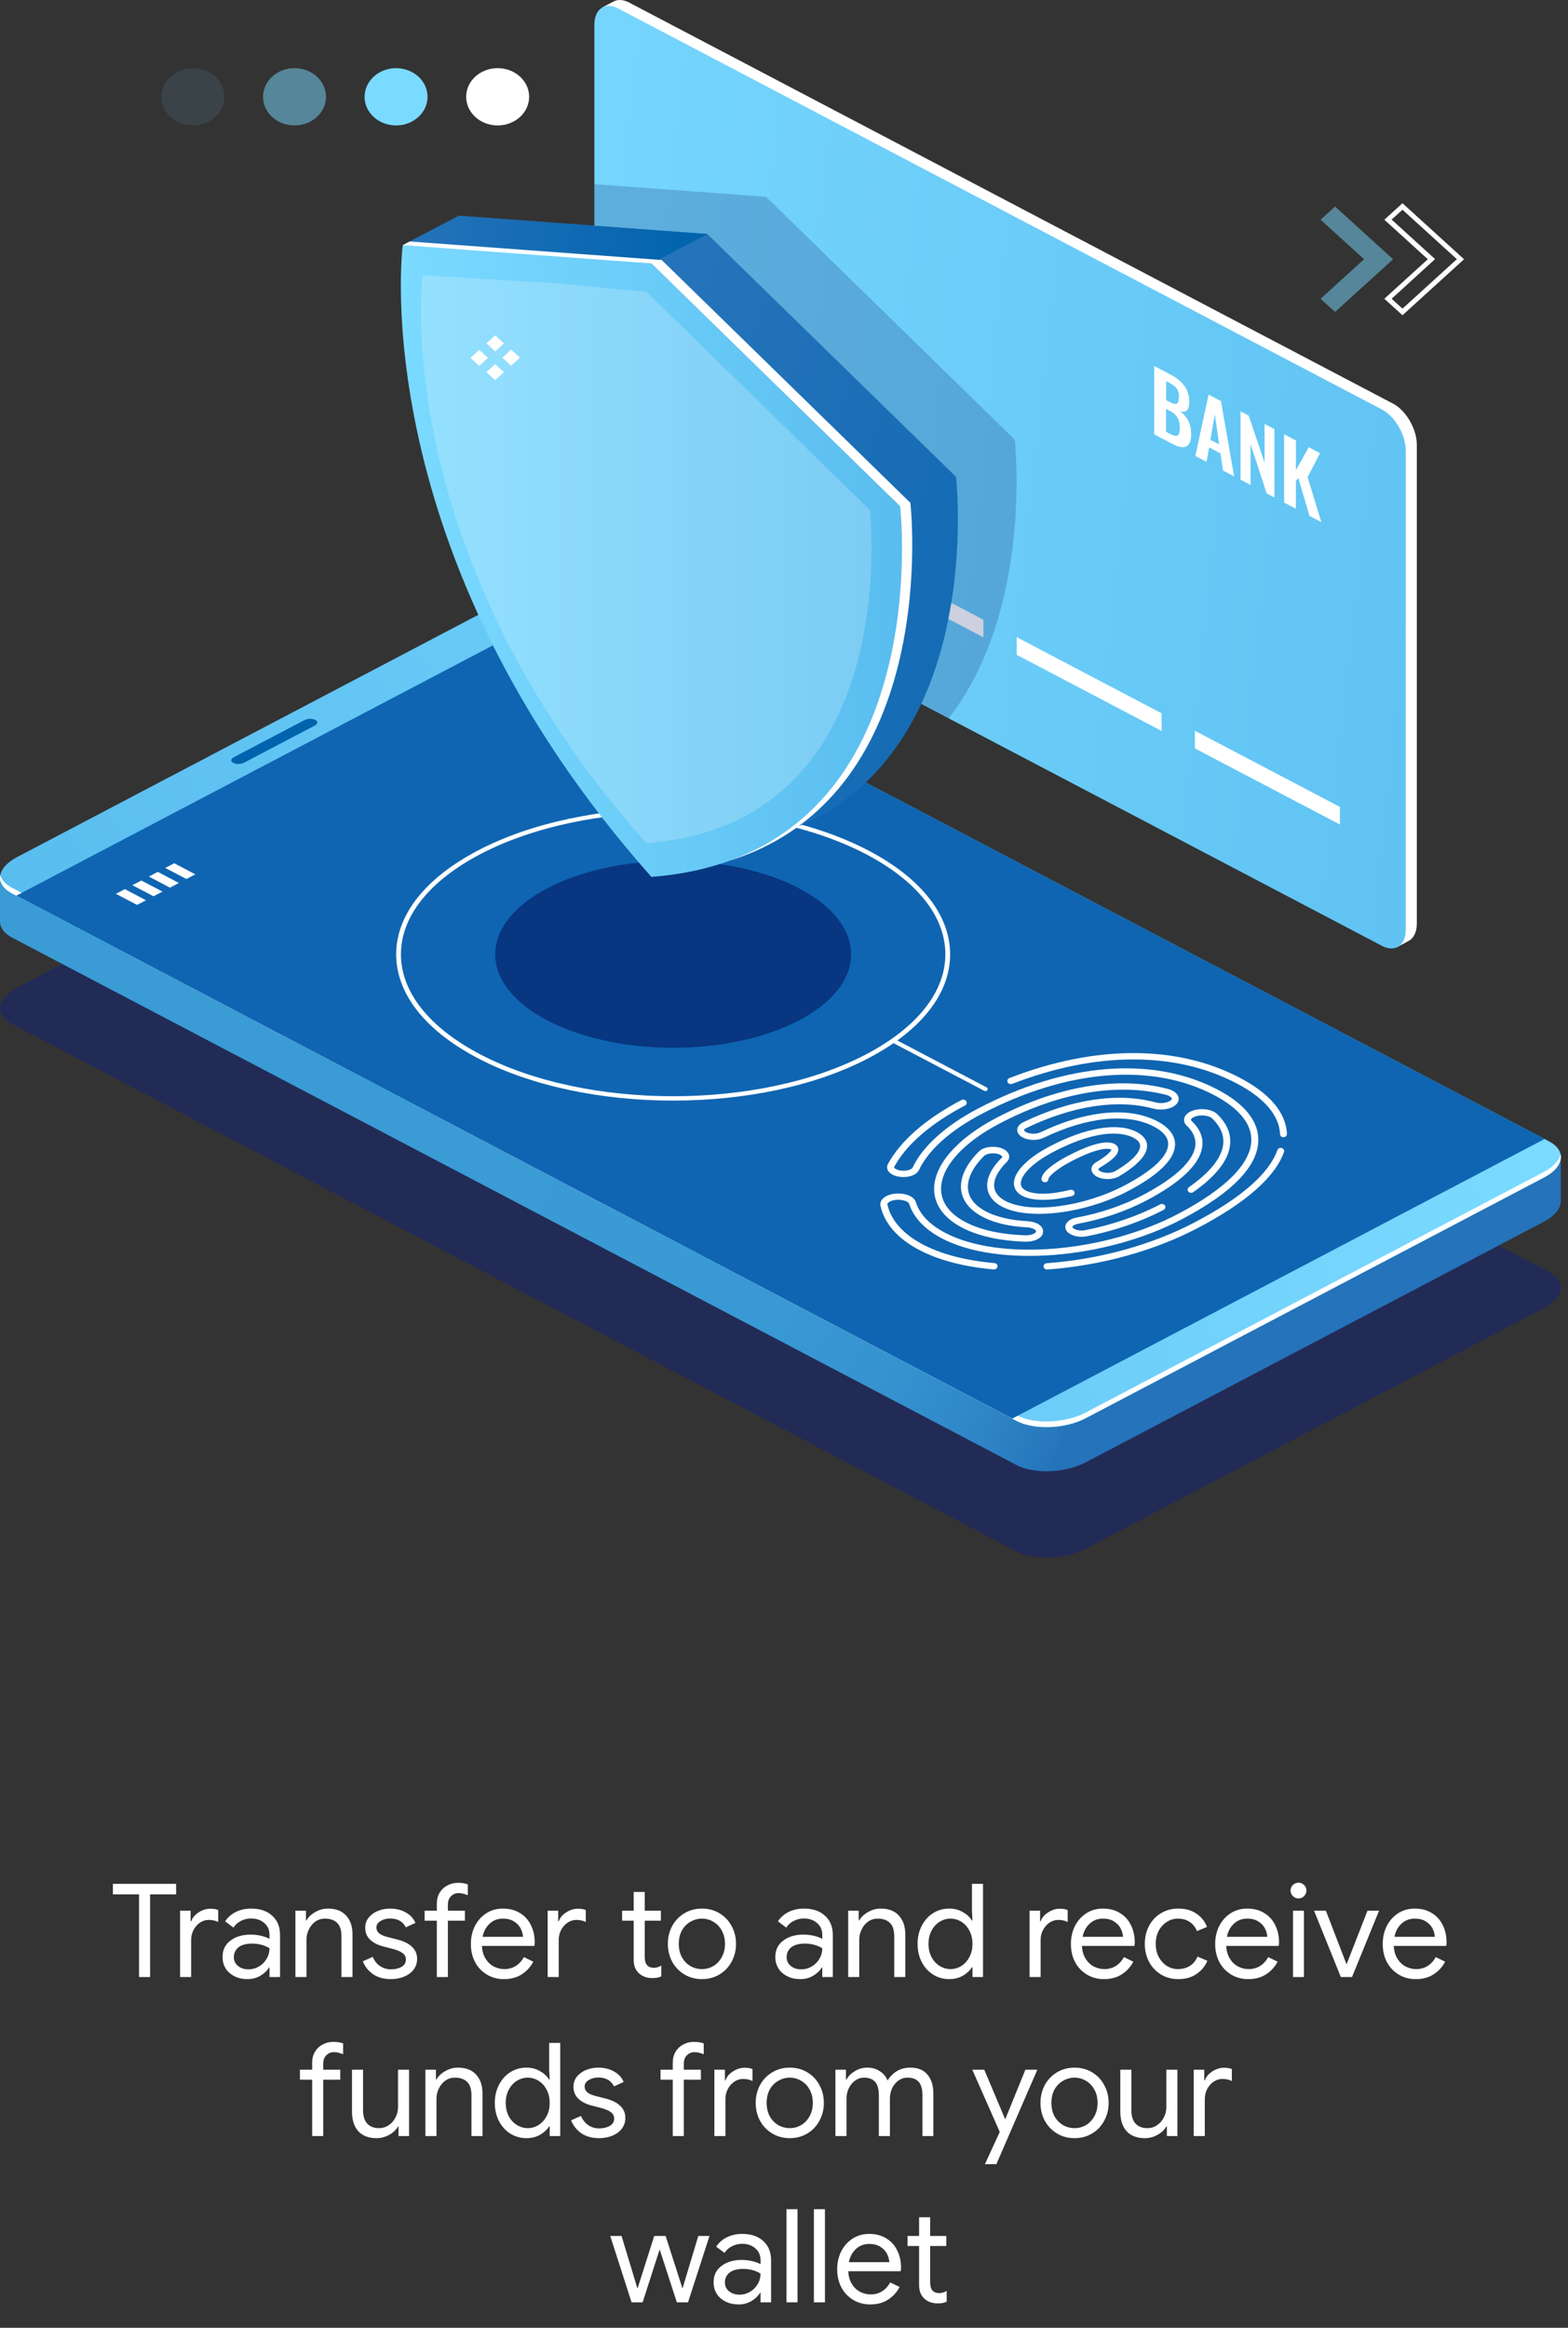 <svg width="217" height="322" viewBox="0 0 217 322" fill="none" xmlns="http://www.w3.org/2000/svg">
<rect x="0" y="0" width="217" height="322" fill="#333333" stroke="none"/>
<path opacity="0.5" d="M213.664 180.953L150.239 214.25C147.411 215.739 143.117 215.898 140.664 214.608L1.657 141.649C-0.796 140.359 -0.485 138.112 2.344 136.622L65.768 103.326C68.597 101.836 72.891 101.678 75.344 102.968L214.35 175.927C216.804 177.217 216.502 179.464 213.664 180.953Z" fill="#13247A"/>
<path d="M216.007 160.049L202.944 157.985L75.344 91.018C72.891 89.728 68.606 89.894 65.768 91.376L6.656 122.408L0 121.351V127.493H0.009C8.94044e-06 128.317 0.54 129.099 1.657 129.69L140.663 202.649C143.117 203.939 147.401 203.772 150.239 202.291L213.664 168.995C215.238 168.171 216.026 167.106 216.007 166.107V160.049Z" fill="url(#paint0_linear)"/>
<path d="M213.664 162.886L150.239 196.183C147.41 197.672 143.117 197.83 140.663 196.541L1.666 123.59C-0.788 122.3 -0.476 120.053 2.353 118.564L65.777 85.267C68.606 83.778 72.899 83.62 75.353 84.909L214.359 157.868C216.804 159.15 216.502 161.397 213.664 162.886Z" fill="url(#paint1_linear)"/>
<path d="M213.665 162.104L150.24 195.4C147.411 196.89 143.118 197.048 140.664 195.758L1.658 122.799C0.733 122.317 0.202 121.693 0.047 121.018C-0.146 121.975 0.376 122.908 1.658 123.582L140.664 196.541C143.118 197.83 147.402 197.664 150.24 196.183L213.665 162.886C215.431 161.963 216.21 160.739 215.962 159.641C215.788 160.515 215.019 161.388 213.665 162.104Z" fill="white"/>
<path d="M213.765 157.552L140.087 196.233L2.262 123.898L75.939 85.217L213.765 157.552Z" fill="#0F65B2"/>
<path d="M43.568 100.363L33.782 105.498C33.36 105.723 32.71 105.748 32.344 105.556L32.243 105.506C31.877 105.315 31.923 104.974 32.344 104.749L42.131 99.614C42.552 99.39 43.202 99.365 43.568 99.564L43.669 99.614C44.044 99.797 43.989 100.139 43.568 100.363Z" fill="#0063AD"/>
<path d="M20.204 124.53L18.969 125.179L16.039 123.64L17.275 122.991L20.204 124.53Z" fill="white"/>
<path d="M22.486 123.332L21.25 123.981L18.32 122.45L19.556 121.801L22.486 123.332Z" fill="white"/>
<path d="M24.756 122.142L23.52 122.791L20.6 121.251L21.835 120.602L24.756 122.142Z" fill="white"/>
<path d="M27.035 120.944L25.8 121.593L22.87 120.061L24.106 119.412L27.035 120.944Z" fill="white"/>
<path d="M68.872 9.429C71.28 9.429 73.23 11.201 73.23 13.39C73.23 15.579 71.28 17.352 68.872 17.352C66.465 17.352 64.515 15.579 64.515 13.39C64.515 11.201 66.465 9.429 68.872 9.429Z" fill="white"/>
<path d="M54.812 9.429C57.219 9.429 59.169 11.201 59.169 13.39C59.169 15.579 57.219 17.352 54.812 17.352C52.404 17.352 50.454 15.579 50.454 13.39C50.463 11.201 52.413 9.429 54.812 9.429Z" fill="#7BDAFF"/>
<path opacity="0.5" d="M40.759 9.429C43.167 9.429 45.117 11.201 45.117 13.39C45.117 15.579 43.167 17.352 40.759 17.352C38.351 17.352 36.401 15.579 36.401 13.39C36.401 11.201 38.351 9.429 40.759 9.429Z" fill="#7BDAFF"/>
<path opacity="0.1" d="M26.695 9.429C29.103 9.429 31.053 11.201 31.053 13.39C31.053 15.579 29.103 17.352 26.695 17.352C24.288 17.352 22.338 15.579 22.338 13.39C22.338 11.201 24.288 9.429 26.695 9.429Z" fill="#7BDAFF"/>
<path opacity="0.6" d="M93.16 144.936C106.76 144.936 117.786 139.15 117.786 132.012C117.786 124.874 106.76 119.088 93.16 119.088C79.559 119.088 68.533 124.874 68.533 132.012C68.533 139.15 79.559 144.936 93.16 144.936Z" fill="#041860"/>
<path d="M93.159 152.243C83.373 152.243 73.577 150.287 66.125 146.376C58.838 142.556 54.828 137.455 54.828 132.012C54.828 126.569 58.838 121.476 66.125 117.656C81.029 109.834 105.28 109.834 120.193 117.656C127.481 121.476 131.49 126.578 131.49 132.02C131.49 137.455 127.481 142.556 120.193 146.376C112.732 150.287 102.946 152.243 93.159 152.243ZM93.159 112.372C83.492 112.372 73.815 114.303 66.455 118.164C59.387 121.876 55.487 126.794 55.487 132.004C55.487 137.221 59.378 142.131 66.455 145.843C81.176 153.574 105.143 153.574 119.864 145.843C126.931 142.131 130.831 137.213 130.831 132.004C130.831 126.786 126.94 121.876 119.864 118.164C112.494 114.311 102.827 112.372 93.159 112.372Z" fill="white"/>
<path d="M192.783 55.832L87.081 0.358C86.257 -0.075 85.507 -0.1 84.93 0.2V0.192L83.356 1.024C83.356 1.024 83.722 1.074 84.079 1.115C83.886 1.523 83.777 2.022 83.777 2.613V68.815C83.777 71.02 85.251 73.583 87.072 74.54L192.774 130.015C192.975 130.123 193.167 130.198 193.36 130.256V131.005L194.943 130.164H194.934C195.63 129.798 196.079 128.949 196.079 127.743V61.541C196.079 59.353 194.605 56.789 192.783 55.832Z" fill="white"/>
<path d="M191.254 130.838L85.552 75.364C83.731 74.407 82.257 71.844 82.257 69.638V3.437C82.257 1.232 83.731 0.216 85.552 1.174L191.254 56.648C193.076 57.605 194.549 60.168 194.549 62.373V128.575C194.549 130.78 193.076 131.795 191.254 130.838Z" fill="url(#paint2_linear)"/>
<path d="M159.734 60.085V50.631L161.941 51.788C162.362 52.004 162.719 52.237 163.03 52.479C163.341 52.72 163.616 52.995 163.854 53.303C164.092 53.61 164.275 53.952 164.403 54.343C164.522 54.726 164.586 55.142 164.586 55.591C164.586 56.756 164.138 57.172 163.259 56.848C163.79 57.23 164.193 57.688 164.449 58.204C164.714 58.72 164.843 59.328 164.852 60.027C164.852 60.925 164.641 61.491 164.211 61.733C163.781 61.974 163.149 61.874 162.325 61.441L159.734 60.085ZM161.373 55.35L161.886 55.616C162.371 55.866 162.7 55.932 162.884 55.816C163.067 55.691 163.158 55.375 163.158 54.867C163.158 54.601 163.131 54.368 163.067 54.176C163.003 53.977 162.911 53.802 162.765 53.644C162.627 53.486 162.462 53.352 162.298 53.236C162.124 53.119 161.895 52.986 161.611 52.837L161.382 52.72V55.35H161.373ZM161.373 59.727L161.977 60.043C162.462 60.301 162.801 60.36 162.993 60.218C163.186 60.077 163.277 59.735 163.277 59.178C163.277 58.604 163.167 58.138 162.957 57.771C162.746 57.405 162.389 57.089 161.886 56.831L161.373 56.556V59.727Z" fill="white"/>
<path d="M165.428 63.072L167.259 54.584L168.971 55.483L170.792 65.894L169.264 65.095L168.897 62.706L167.341 61.891L166.975 63.888L165.428 63.072ZM167.515 60.85L168.723 61.483L168.119 57.289L167.515 60.85Z" fill="white"/>
<path d="M171.68 66.351V56.898L172.806 57.489L175.012 63.996V58.645L176.367 59.361V68.815L175.296 68.249L173.071 61.458V67.084L171.68 66.351Z" fill="white"/>
<path d="M177.713 69.522V60.068L179.352 60.934V65.037L181.118 61.858L182.684 62.681L180.963 66.01L182.867 72.227L181.228 71.37L179.672 66.11L179.342 66.551V70.379L177.713 69.522Z" fill="white"/>
<path d="M111.434 75.223L91.366 64.687V62.249L111.434 72.784V75.223Z" fill="white"/>
<path d="M136.097 88.163L116.039 77.636V75.198L136.097 85.725V88.163Z" fill="white"/>
<path d="M160.761 101.112L140.703 90.577V88.138L160.761 98.674V101.112Z" fill="white"/>
<path d="M185.431 114.053L165.363 103.526V101.087L185.431 111.615V114.053Z" fill="white"/>
<path opacity="0.2" d="M106.023 27.221L82.248 25.474V69.647C82.248 71.852 83.722 74.415 85.544 75.372L131.281 99.381C143.1 84.152 140.427 60.817 140.427 60.817L106.023 27.221Z" fill="#041860"/>
<path d="M132.304 65.96L97.892 32.373L63.479 29.843C63.479 29.843 57.949 72.252 97.892 117.232C137.834 114.178 132.304 65.96 132.304 65.96Z" fill="url(#paint3_linear)"/>
<path d="M63.48 29.843L55.735 33.904L90.148 36.434L97.893 32.373L63.48 29.843Z" fill="url(#paint4_linear)"/>
<path d="M124.56 70.03L90.147 36.442L75.994 35.144L55.735 33.912C55.735 33.912 50.205 76.321 90.147 121.301C130.09 118.239 124.56 70.03 124.56 70.03Z" fill="url(#paint5_linear)"/>
<path d="M124.562 70.03L90.149 36.442L55.736 33.912C56.707 33.405 56.707 33.405 56.707 33.405L91.577 35.968L125.99 69.555C125.99 69.555 130.604 109.859 100.86 119.096C129.03 109.027 124.562 70.03 124.562 70.03Z" fill="white"/>
<path opacity="0.2" d="M120.384 70.546L89.441 40.345L76.715 39.18L58.497 38.073C58.497 38.073 53.526 76.205 89.441 116.641C125.355 113.895 120.384 70.546 120.384 70.546Z" fill="white"/>
<path d="M67.539 49.503L66.322 48.396L65.105 49.503L66.322 50.609L67.539 49.503Z" fill="white"/>
<path d="M71.953 49.476L70.736 48.37L69.519 49.476L70.736 50.582L71.953 49.476Z" fill="white"/>
<path d="M69.744 47.498L68.527 46.392L67.31 47.498L68.527 48.604L69.744 47.498Z" fill="white"/>
<path d="M69.744 51.481L68.527 50.374L67.31 51.481L68.527 52.587L69.744 51.481Z" fill="white"/>
<path d="M194.092 43.607L191.584 41.327L197.599 35.86L191.584 30.392L194.092 28.112L202.615 35.86L194.092 43.607ZM192.591 41.327L194.092 42.692L201.618 35.851L194.092 29.011L192.591 30.375L198.606 35.843L192.591 41.327Z" fill="white"/>
<path opacity="0.5" d="M184.763 28.57L182.758 30.392L188.782 35.86L182.758 41.327L184.763 43.15L190.787 37.682L192.792 35.86L184.763 28.57Z" fill="#7BDAFF"/>
<path d="M144.895 175.611C144.648 175.611 144.437 175.436 144.419 175.211C144.401 174.97 144.593 174.762 144.859 174.737C152.128 174.213 159.387 172.207 165.32 169.095C171.765 165.716 175.619 162.346 176.781 159.092C176.864 158.867 177.129 158.734 177.386 158.809C177.642 158.884 177.779 159.133 177.697 159.358C176.452 162.828 172.451 166.357 165.796 169.852C159.744 173.031 152.338 175.07 144.932 175.611C144.923 175.611 144.904 175.611 144.895 175.611Z" fill="white"/>
<path d="M177.625 157.319C177.369 157.319 177.158 157.136 177.149 156.895C177.048 154.298 174.97 151.868 171.143 149.863C162.684 145.427 151.653 145.444 140.081 149.929C139.834 150.021 139.55 149.921 139.449 149.696C139.349 149.471 139.458 149.213 139.706 149.122C151.561 144.528 162.895 144.52 171.619 149.105C175.748 151.269 177.991 153.957 178.101 156.861C178.11 157.103 177.9 157.302 177.634 157.311C177.634 157.319 177.634 157.319 177.625 157.319Z" fill="white"/>
<path d="M137.562 175.594C137.544 175.594 137.534 175.594 137.516 175.594C133.479 175.253 129.918 174.321 127.226 172.914C124.242 171.35 122.383 169.236 121.852 166.798C121.779 166.457 121.889 166.115 122.163 165.824C122.639 165.325 123.537 165.05 124.525 165.1C125.651 165.158 126.539 165.624 126.741 166.274C127.272 167.963 128.645 169.403 130.806 170.534C138.322 174.479 152.786 173.297 163.049 167.913C169.677 164.434 173.174 160.889 173.174 157.66C173.174 155.388 171.398 153.258 168.047 151.494C159.387 146.95 147.641 147.907 135.804 154.115C131.538 156.354 128.471 159.1 127.18 161.846C126.915 162.412 126.109 162.795 125.12 162.82C124.15 162.837 123.308 162.529 122.951 162.013C122.731 161.705 122.713 161.339 122.887 161.014C124.626 157.802 128.151 154.739 133.058 152.168C133.287 152.043 133.579 152.118 133.717 152.326C133.854 152.534 133.772 152.8 133.543 152.925C128.801 155.413 125.413 158.343 123.756 161.405C123.729 161.447 123.729 161.48 123.766 161.538C123.912 161.746 124.425 161.954 125.102 161.946C125.798 161.929 126.228 161.68 126.301 161.505C127.675 158.584 130.879 155.696 135.328 153.358C147.467 146.983 159.57 146.026 168.533 150.736C172.204 152.659 174.144 155.055 174.144 157.66C174.144 161.272 170.574 164.975 163.534 168.67C152.997 174.196 138.102 175.378 130.33 171.292C127.968 170.052 126.411 168.404 125.816 166.507C125.743 166.274 125.212 166.007 124.48 165.966C123.711 165.924 123.125 166.157 122.905 166.39C122.795 166.507 122.804 166.59 122.813 166.615C123.289 168.795 124.992 170.709 127.72 172.149C130.293 173.497 133.717 174.387 137.617 174.72C137.882 174.745 138.075 174.953 138.047 175.195C138.02 175.428 137.809 175.594 137.562 175.594Z" fill="white"/>
<path d="M149.682 171.084C148.913 171.084 148.162 170.842 147.759 170.443C147.457 170.143 147.366 169.76 147.494 169.411C147.668 168.936 148.217 168.57 148.977 168.429C152.245 167.83 155.404 166.756 158.122 165.333C162.572 163.003 165.089 160.664 165.41 158.592C165.565 157.56 165.172 156.595 164.238 155.713C163.917 155.413 163.789 155.047 163.89 154.673C164.009 154.207 164.467 153.824 165.144 153.607C166.316 153.233 167.772 153.458 168.458 154.123C169.767 155.388 170.372 156.778 170.243 158.268C170.06 160.431 168.339 162.662 165.135 164.909C164.924 165.058 164.622 165.017 164.458 164.825C164.293 164.634 164.339 164.359 164.549 164.21C167.534 162.121 169.127 160.09 169.291 158.193C169.401 156.961 168.879 155.796 167.762 154.714C167.387 154.348 166.325 154.148 165.465 154.423C165.044 154.556 164.86 154.747 164.833 154.864C164.824 154.889 164.805 154.972 164.934 155.089C166.087 156.171 166.572 157.386 166.371 158.7C166.005 161.089 163.396 163.569 158.617 166.082C155.815 167.555 152.547 168.662 149.178 169.286C148.721 169.369 148.464 169.552 148.418 169.685C148.409 169.71 148.391 169.76 148.492 169.86C148.748 170.118 149.471 170.31 150.185 170.168C153.911 169.436 157.5 168.204 160.558 166.598C160.787 166.473 161.079 166.548 161.217 166.756C161.345 166.964 161.272 167.23 161.043 167.355C157.903 169.003 154.213 170.276 150.387 171.017C150.14 171.059 149.911 171.084 149.682 171.084Z" fill="white"/>
<path d="M142.057 171.758C142.021 171.758 141.984 171.758 141.948 171.758C138.414 171.658 135.365 170.984 133.132 169.81C130.605 168.487 129.277 166.631 129.277 164.451C129.277 161.139 132.472 157.477 137.819 154.673C146.296 150.22 154.764 148.797 161.667 150.645C162.409 150.845 162.921 151.236 163.077 151.71C163.196 152.076 163.095 152.451 162.793 152.759C162.17 153.408 160.761 153.666 159.589 153.349C154.654 152.001 148.429 152.958 142.057 156.029C141.819 156.146 141.728 156.262 141.728 156.337C141.728 156.42 141.838 156.528 142.003 156.612C142.524 156.886 143.431 156.895 143.98 156.637C150.315 153.591 156.229 153.033 160.184 155.114C161.777 155.954 162.619 157.044 162.619 158.284C162.619 160.315 160.422 162.495 156.101 164.767C150.169 167.88 142.35 168.845 138.67 166.914C137.517 166.307 136.821 165.458 136.656 164.459C136.436 163.136 137.114 161.646 138.634 160.157C138.725 160.074 138.707 160.024 138.707 160.007C138.688 159.916 138.542 159.782 138.267 159.674C137.526 159.4 136.537 159.566 136.208 159.882C134.541 161.53 133.754 163.228 133.992 164.684C134.184 165.849 135.008 166.823 136.446 167.58C137.892 168.337 139.888 168.803 142.204 168.928C143.431 168.995 144.319 169.544 144.355 170.285C144.374 170.618 144.245 170.909 143.98 171.15C143.55 171.525 142.845 171.758 142.057 171.758ZM155.405 150.728C150.095 150.728 144.209 152.326 138.304 155.43C133.251 158.076 130.239 161.455 130.239 164.451C130.239 166.307 131.401 167.896 133.617 169.053C135.713 170.152 138.606 170.784 141.975 170.876C142.607 170.892 143.083 170.709 143.284 170.518C143.33 170.476 143.394 170.401 143.385 170.335C143.376 170.11 142.891 169.819 142.14 169.777C139.668 169.652 137.535 169.145 135.96 168.312C134.285 167.43 133.278 166.215 133.04 164.792C132.756 163.07 133.626 161.106 135.493 159.266C136.134 158.634 137.572 158.443 138.624 158.842C139.183 159.05 139.54 159.391 139.641 159.791C139.723 160.115 139.613 160.448 139.338 160.723C138.048 161.996 137.434 163.261 137.608 164.301C137.736 165.042 138.249 165.658 139.155 166.132C142.57 167.921 149.958 166.964 155.625 163.985C159.525 161.938 161.667 159.907 161.667 158.259C161.667 157.344 161.008 156.528 159.708 155.846C156.046 153.924 150.48 154.481 144.438 157.386C143.595 157.793 142.35 157.777 141.536 157.344C141.05 157.086 140.767 156.703 140.776 156.295C140.785 155.871 141.087 155.488 141.618 155.23C148.219 152.051 154.7 151.078 159.873 152.484C160.761 152.725 161.74 152.509 162.079 152.159C162.198 152.035 162.17 151.96 162.161 151.926C162.116 151.777 161.859 151.577 161.402 151.452C159.516 150.978 157.511 150.728 155.405 150.728Z" fill="white"/>
<path d="M144.345 165.974C143.173 165.974 142.202 165.791 141.497 165.425C140.728 165.017 140.316 164.418 140.316 163.685C140.316 162.121 142.166 160.215 145.269 158.584C150.304 155.938 154.708 155.222 157.344 156.603C158.479 157.194 158.736 157.943 158.745 158.459C158.782 159.732 157.472 161.172 154.863 162.72C154.049 163.203 152.675 163.228 151.806 162.77C151.339 162.52 151.064 162.154 151.046 161.763C151.037 161.372 151.266 161.022 151.705 160.764C153.801 159.524 153.801 159.017 153.801 159.017C153.215 158.709 151.449 158.975 148.235 160.656C146.011 161.821 145.095 162.82 145.095 163.103C145.095 163.344 144.885 163.544 144.619 163.544C144.354 163.544 144.143 163.352 144.134 163.111C144.125 161.904 146.908 160.348 147.759 159.907C149.956 158.75 152.868 157.527 154.241 158.243C154.57 158.418 154.753 158.684 154.763 159C154.772 159.433 154.525 160.157 152.227 161.513C152.089 161.597 152.007 161.688 152.007 161.755C152.007 161.813 152.08 161.921 152.282 162.029C152.84 162.321 153.82 162.312 154.332 162.004C157.372 160.207 157.802 159.033 157.784 158.501C157.775 158.068 157.463 157.694 156.859 157.377C155.761 156.803 152.465 155.838 145.745 159.358C143.026 160.781 141.268 162.487 141.268 163.702C141.268 164.118 141.497 164.443 141.964 164.684C143.136 165.3 145.434 165.267 148.107 164.592C148.363 164.526 148.629 164.667 148.702 164.9C148.775 165.133 148.62 165.375 148.363 165.441C146.89 165.791 145.516 165.974 144.345 165.974Z" fill="white"/>
<path d="M136.381 150.928C136.326 150.928 136.28 150.919 136.225 150.894L123.555 144.245C123.408 144.17 123.363 143.995 123.445 143.862C123.527 143.729 123.71 143.688 123.866 143.762L136.536 150.412C136.683 150.487 136.729 150.661 136.646 150.795C136.582 150.878 136.481 150.928 136.381 150.928Z" fill="white"/>
<path d="M19.243 262.05H15.625V260.592H24.373V262.05H20.773V273.48H19.243V262.05ZM24.922 264.3H26.38V265.776H26.452C26.632 265.272 26.98 264.858 27.496 264.534C28.012 264.198 28.552 264.03 29.116 264.03C29.536 264.03 29.896 264.09 30.196 264.21V265.866C29.812 265.674 29.38 265.578 28.9 265.578C28.456 265.578 28.048 265.704 27.676 265.956C27.304 266.208 27.004 266.55 26.776 266.982C26.56 267.402 26.452 267.858 26.452 268.35V273.48H24.922V264.3ZM34.255 273.768C33.583 273.768 32.983 273.636 32.455 273.372C31.927 273.108 31.518 272.748 31.23 272.292C30.942 271.824 30.799 271.296 30.799 270.708C30.799 269.736 31.165 268.98 31.896 268.44C32.629 267.888 33.553 267.612 34.669 267.612C35.221 267.612 35.73 267.672 36.199 267.792C36.678 267.912 37.044 268.05 37.297 268.206V267.648C37.297 266.964 37.056 266.418 36.577 266.01C36.096 265.59 35.49 265.38 34.758 265.38C34.242 265.38 33.769 265.494 33.337 265.722C32.904 265.938 32.562 266.244 32.31 266.64L31.159 265.776C31.518 265.224 32.011 264.792 32.635 264.48C33.27 264.168 33.972 264.012 34.74 264.012C35.989 264.012 36.967 264.342 37.675 265.002C38.395 265.65 38.755 266.538 38.755 267.666V273.48H37.297V272.166H37.224C36.961 272.61 36.565 272.988 36.036 273.3C35.508 273.612 34.914 273.768 34.255 273.768ZM34.398 272.418C34.914 272.418 35.395 272.286 35.839 272.022C36.282 271.758 36.636 271.404 36.901 270.96C37.164 270.516 37.297 270.03 37.297 269.502C37.008 269.31 36.654 269.154 36.234 269.034C35.815 268.914 35.37 268.854 34.903 268.854C34.062 268.854 33.426 269.028 32.995 269.376C32.575 269.724 32.364 270.174 32.364 270.726C32.364 271.23 32.556 271.638 32.941 271.95C33.325 272.262 33.81 272.418 34.398 272.418ZM40.883 264.3H42.341V265.65H42.413C42.665 265.194 43.067 264.81 43.619 264.498C44.171 264.174 44.759 264.012 45.383 264.012C46.487 264.012 47.327 264.336 47.903 264.984C48.491 265.62 48.785 266.49 48.785 267.594V273.48H47.255V267.828C47.255 266.976 47.051 266.358 46.643 265.974C46.235 265.59 45.677 265.398 44.969 265.398C44.477 265.398 44.033 265.536 43.637 265.812C43.253 266.088 42.953 266.454 42.737 266.91C42.521 267.354 42.413 267.822 42.413 268.314V273.48H40.883V264.3ZM54.089 273.768C53.105 273.768 52.283 273.54 51.623 273.084C50.963 272.616 50.495 272.022 50.219 271.302L51.587 270.69C51.815 271.242 52.151 271.668 52.595 271.968C53.051 272.268 53.549 272.418 54.089 272.418C54.665 272.418 55.157 272.304 55.565 272.076C55.973 271.836 56.177 271.5 56.177 271.068C56.177 270.684 56.015 270.378 55.691 270.15C55.367 269.91 54.857 269.706 54.161 269.538L53.045 269.25C52.313 269.07 51.713 268.764 51.245 268.332C50.777 267.9 50.543 267.342 50.543 266.658C50.543 266.13 50.699 265.668 51.011 265.272C51.335 264.864 51.761 264.552 52.289 264.336C52.817 264.12 53.387 264.012 53.999 264.012C54.803 264.012 55.517 264.186 56.141 264.534C56.777 264.882 57.227 265.368 57.491 265.992L56.159 266.604C55.751 265.788 55.025 265.38 53.981 265.38C53.477 265.38 53.033 265.5 52.649 265.74C52.277 265.968 52.091 266.262 52.091 266.622C52.091 266.958 52.223 267.234 52.487 267.45C52.751 267.654 53.147 267.822 53.675 267.954L55.007 268.296C55.907 268.524 56.585 268.866 57.041 269.322C57.497 269.766 57.725 270.312 57.725 270.96C57.725 271.524 57.563 272.022 57.239 272.454C56.915 272.874 56.477 273.198 55.925 273.426C55.373 273.654 54.761 273.768 54.089 273.768ZM60.455 265.686H58.763V264.3H60.455V263.31C60.455 262.734 60.587 262.23 60.851 261.798C61.115 261.366 61.469 261.036 61.913 260.808C62.357 260.568 62.849 260.448 63.389 260.448C63.905 260.448 64.355 260.52 64.739 260.664V262.158C64.523 262.074 64.319 262.008 64.127 261.96C63.935 261.9 63.707 261.87 63.443 261.87C63.047 261.87 62.705 262.014 62.417 262.302C62.129 262.578 61.985 262.968 61.985 263.472V264.3H64.343V265.686H61.985V273.48H60.455V265.686ZM69.737 273.768C68.861 273.768 68.075 273.558 67.379 273.138C66.683 272.718 66.137 272.142 65.741 271.41C65.357 270.666 65.165 269.832 65.165 268.908C65.165 268.02 65.345 267.204 65.705 266.46C66.077 265.716 66.599 265.122 67.271 264.678C67.943 264.234 68.723 264.012 69.611 264.012C70.511 264.012 71.291 264.216 71.951 264.624C72.611 265.02 73.115 265.572 73.463 266.28C73.823 266.988 74.003 267.798 74.003 268.71C74.003 268.89 73.985 269.046 73.949 269.178H66.695C66.731 269.874 66.899 270.462 67.199 270.942C67.499 271.422 67.877 271.782 68.333 272.022C68.801 272.262 69.287 272.382 69.791 272.382C70.967 272.382 71.873 271.83 72.509 270.726L73.805 271.356C73.409 272.1 72.869 272.688 72.185 273.12C71.513 273.552 70.697 273.768 69.737 273.768ZM72.383 267.918C72.359 267.534 72.251 267.15 72.059 266.766C71.867 266.382 71.561 266.058 71.141 265.794C70.733 265.53 70.217 265.398 69.593 265.398C68.873 265.398 68.261 265.632 67.757 266.1C67.265 266.556 66.941 267.162 66.785 267.918H72.383ZM75.793 264.3H77.251V265.776H77.323C77.503 265.272 77.851 264.858 78.367 264.534C78.883 264.198 79.423 264.03 79.987 264.03C80.407 264.03 80.767 264.09 81.067 264.21V265.866C80.683 265.674 80.251 265.578 79.771 265.578C79.327 265.578 78.919 265.704 78.547 265.956C78.175 266.208 77.875 266.55 77.647 266.982C77.431 267.402 77.323 267.858 77.323 268.35V273.48H75.793V264.3ZM90.255 273.624C89.883 273.624 89.535 273.564 89.211 273.444C88.899 273.324 88.635 273.162 88.419 272.958C88.179 272.73 87.999 272.466 87.879 272.166C87.759 271.866 87.699 271.5 87.699 271.068V265.686H86.097V264.3H87.699V261.708H89.229V264.3H91.461V265.686H89.229V270.69C89.229 271.194 89.325 271.566 89.517 271.806C89.745 272.07 90.075 272.202 90.507 272.202C90.855 272.202 91.191 272.1 91.515 271.896V273.39C91.335 273.474 91.149 273.534 90.957 273.57C90.777 273.606 90.543 273.624 90.255 273.624ZM97.144 273.768C96.244 273.768 95.434 273.552 94.714 273.12C93.994 272.688 93.43 272.1 93.022 271.356C92.626 270.612 92.428 269.79 92.428 268.89C92.428 267.99 92.626 267.168 93.022 266.424C93.43 265.68 93.994 265.092 94.714 264.66C95.434 264.228 96.244 264.012 97.144 264.012C98.044 264.012 98.854 264.228 99.574 264.66C100.294 265.092 100.852 265.68 101.248 266.424C101.656 267.168 101.86 267.99 101.86 268.89C101.86 269.79 101.656 270.612 101.248 271.356C100.852 272.1 100.294 272.688 99.574 273.12C98.854 273.552 98.044 273.768 97.144 273.768ZM97.144 272.382C97.708 272.382 98.23 272.244 98.71 271.968C99.202 271.68 99.592 271.272 99.88 270.744C100.18 270.216 100.33 269.598 100.33 268.89C100.33 268.182 100.18 267.564 99.88 267.036C99.592 266.508 99.202 266.106 98.71 265.83C98.23 265.542 97.708 265.398 97.144 265.398C96.58 265.398 96.052 265.542 95.56 265.83C95.068 266.106 94.672 266.508 94.372 267.036C94.084 267.564 93.94 268.182 93.94 268.89C93.94 269.598 94.084 270.216 94.372 270.744C94.672 271.272 95.068 271.68 95.56 271.968C96.052 272.244 96.58 272.382 97.144 272.382ZM110.755 273.768C110.083 273.768 109.483 273.636 108.955 273.372C108.427 273.108 108.019 272.748 107.731 272.292C107.443 271.824 107.299 271.296 107.299 270.708C107.299 269.736 107.665 268.98 108.397 268.44C109.129 267.888 110.053 267.612 111.169 267.612C111.721 267.612 112.231 267.672 112.699 267.792C113.179 267.912 113.545 268.05 113.797 268.206V267.648C113.797 266.964 113.557 266.418 113.077 266.01C112.597 265.59 111.991 265.38 111.259 265.38C110.743 265.38 110.269 265.494 109.837 265.722C109.405 265.938 109.063 266.244 108.811 266.64L107.659 265.776C108.019 265.224 108.511 264.792 109.135 264.48C109.771 264.168 110.473 264.012 111.241 264.012C112.489 264.012 113.467 264.342 114.175 265.002C114.895 265.65 115.255 266.538 115.255 267.666V273.48H113.797V272.166H113.725C113.461 272.61 113.065 272.988 112.537 273.3C112.009 273.612 111.415 273.768 110.755 273.768ZM110.899 272.418C111.415 272.418 111.895 272.286 112.339 272.022C112.783 271.758 113.137 271.404 113.401 270.96C113.665 270.516 113.797 270.03 113.797 269.502C113.509 269.31 113.155 269.154 112.735 269.034C112.315 268.914 111.871 268.854 111.403 268.854C110.563 268.854 109.927 269.028 109.495 269.376C109.075 269.724 108.865 270.174 108.865 270.726C108.865 271.23 109.057 271.638 109.441 271.95C109.825 272.262 110.311 272.418 110.899 272.418ZM117.383 264.3H118.841V265.65H118.913C119.165 265.194 119.567 264.81 120.119 264.498C120.671 264.174 121.259 264.012 121.883 264.012C122.987 264.012 123.827 264.336 124.403 264.984C124.991 265.62 125.285 266.49 125.285 267.594V273.48H123.755V267.828C123.755 266.976 123.551 266.358 123.143 265.974C122.735 265.59 122.177 265.398 121.469 265.398C120.977 265.398 120.533 265.536 120.137 265.812C119.753 266.088 119.453 266.454 119.237 266.91C119.021 267.354 118.913 267.822 118.913 268.314V273.48H117.383V264.3ZM131.361 273.768C130.545 273.768 129.801 273.558 129.129 273.138C128.469 272.718 127.947 272.142 127.563 271.41C127.179 270.666 126.987 269.826 126.987 268.89C126.987 267.966 127.179 267.132 127.563 266.388C127.947 265.644 128.469 265.062 129.129 264.642C129.801 264.222 130.545 264.012 131.361 264.012C132.069 264.012 132.699 264.174 133.251 264.498C133.803 264.81 134.223 265.2 134.511 265.668H134.583L134.511 264.39V260.592H136.041V273.48H134.583V272.13H134.511C134.223 272.586 133.803 272.976 133.251 273.3C132.699 273.612 132.069 273.768 131.361 273.768ZM131.541 272.382C132.081 272.382 132.579 272.238 133.035 271.95C133.503 271.662 133.875 271.254 134.151 270.726C134.439 270.198 134.583 269.586 134.583 268.89C134.583 268.194 134.439 267.582 134.151 267.054C133.875 266.526 133.503 266.118 133.035 265.83C132.579 265.542 132.081 265.398 131.541 265.398C131.013 265.398 130.515 265.542 130.047 265.83C129.579 266.118 129.201 266.532 128.913 267.072C128.637 267.6 128.499 268.206 128.499 268.89C128.499 269.574 128.637 270.186 128.913 270.726C129.201 271.254 129.579 271.662 130.047 271.95C130.515 272.238 131.013 272.382 131.541 272.382ZM142.485 264.3H143.943V265.776H144.015C144.195 265.272 144.543 264.858 145.059 264.534C145.575 264.198 146.115 264.03 146.679 264.03C147.099 264.03 147.459 264.09 147.759 264.21V265.866C147.375 265.674 146.943 265.578 146.463 265.578C146.019 265.578 145.611 265.704 145.239 265.956C144.867 266.208 144.567 266.55 144.339 266.982C144.123 267.402 144.015 267.858 144.015 268.35V273.48H142.485V264.3ZM152.776 273.768C151.9 273.768 151.114 273.558 150.418 273.138C149.722 272.718 149.176 272.142 148.78 271.41C148.396 270.666 148.204 269.832 148.204 268.908C148.204 268.02 148.384 267.204 148.744 266.46C149.116 265.716 149.638 265.122 150.31 264.678C150.982 264.234 151.762 264.012 152.65 264.012C153.55 264.012 154.33 264.216 154.99 264.624C155.65 265.02 156.154 265.572 156.502 266.28C156.862 266.988 157.042 267.798 157.042 268.71C157.042 268.89 157.024 269.046 156.988 269.178H149.734C149.77 269.874 149.938 270.462 150.238 270.942C150.538 271.422 150.916 271.782 151.372 272.022C151.84 272.262 152.326 272.382 152.83 272.382C154.006 272.382 154.912 271.83 155.548 270.726L156.844 271.356C156.448 272.1 155.908 272.688 155.224 273.12C154.552 273.552 153.736 273.768 152.776 273.768ZM155.422 267.918C155.398 267.534 155.29 267.15 155.098 266.766C154.906 266.382 154.6 266.058 154.18 265.794C153.772 265.53 153.256 265.398 152.632 265.398C151.912 265.398 151.3 265.632 150.796 266.1C150.304 266.556 149.98 267.162 149.824 267.918H155.422ZM163.078 273.768C162.19 273.768 161.392 273.558 160.684 273.138C159.976 272.706 159.424 272.124 159.028 271.392C158.632 270.648 158.434 269.814 158.434 268.89C158.434 267.966 158.632 267.132 159.028 266.388C159.424 265.644 159.976 265.062 160.684 264.642C161.392 264.222 162.19 264.012 163.078 264.012C164.074 264.012 164.908 264.246 165.58 264.714C166.264 265.17 166.75 265.782 167.038 266.55L165.652 267.126C165.424 266.562 165.082 266.136 164.626 265.848C164.182 265.548 163.642 265.398 163.006 265.398C162.466 265.398 161.962 265.548 161.494 265.848C161.026 266.136 160.648 266.544 160.36 267.072C160.084 267.6 159.946 268.206 159.946 268.89C159.946 269.574 160.084 270.18 160.36 270.708C160.648 271.236 161.026 271.65 161.494 271.95C161.962 272.238 162.466 272.382 163.006 272.382C163.654 272.382 164.212 272.232 164.68 271.932C165.148 271.632 165.496 271.206 165.724 270.654L167.092 271.23C166.78 271.986 166.276 272.598 165.58 273.066C164.896 273.534 164.062 273.768 163.078 273.768ZM172.744 273.768C171.868 273.768 171.082 273.558 170.386 273.138C169.69 272.718 169.144 272.142 168.748 271.41C168.364 270.666 168.172 269.832 168.172 268.908C168.172 268.02 168.352 267.204 168.712 266.46C169.084 265.716 169.606 265.122 170.278 264.678C170.95 264.234 171.73 264.012 172.618 264.012C173.518 264.012 174.298 264.216 174.958 264.624C175.618 265.02 176.122 265.572 176.47 266.28C176.83 266.988 177.01 267.798 177.01 268.71C177.01 268.89 176.992 269.046 176.956 269.178H169.702C169.738 269.874 169.906 270.462 170.206 270.942C170.506 271.422 170.884 271.782 171.34 272.022C171.808 272.262 172.294 272.382 172.798 272.382C173.974 272.382 174.88 271.83 175.516 270.726L176.812 271.356C176.416 272.1 175.876 272.688 175.192 273.12C174.52 273.552 173.704 273.768 172.744 273.768ZM175.39 267.918C175.366 267.534 175.258 267.15 175.066 266.766C174.874 266.382 174.568 266.058 174.148 265.794C173.74 265.53 173.224 265.398 172.6 265.398C171.88 265.398 171.268 265.632 170.764 266.1C170.272 266.556 169.948 267.162 169.792 267.918H175.39ZM179.701 262.608C179.401 262.608 179.143 262.5 178.927 262.284C178.711 262.068 178.603 261.81 178.603 261.51C178.603 261.21 178.711 260.958 178.927 260.754C179.143 260.538 179.401 260.43 179.701 260.43C180.001 260.43 180.259 260.538 180.475 260.754C180.691 260.958 180.799 261.21 180.799 261.51C180.799 261.81 180.691 262.068 180.475 262.284C180.271 262.5 180.013 262.608 179.701 262.608ZM178.945 264.3H180.457V273.48H178.945V264.3ZM181.854 264.3H183.492L186.336 271.68H186.372L189.252 264.3H190.854L187.11 273.48H185.562L181.854 264.3ZM195.93 273.768C195.054 273.768 194.268 273.558 193.572 273.138C192.876 272.718 192.33 272.142 191.934 271.41C191.55 270.666 191.358 269.832 191.358 268.908C191.358 268.02 191.538 267.204 191.898 266.46C192.27 265.716 192.792 265.122 193.464 264.678C194.136 264.234 194.916 264.012 195.804 264.012C196.704 264.012 197.484 264.216 198.144 264.624C198.804 265.02 199.308 265.572 199.656 266.28C200.016 266.988 200.196 267.798 200.196 268.71C200.196 268.89 200.178 269.046 200.142 269.178H192.888C192.924 269.874 193.092 270.462 193.392 270.942C193.692 271.422 194.07 271.782 194.526 272.022C194.994 272.262 195.48 272.382 195.984 272.382C197.16 272.382 198.066 271.83 198.702 270.726L199.998 271.356C199.602 272.1 199.062 272.688 198.378 273.12C197.706 273.552 196.89 273.768 195.93 273.768ZM198.576 267.918C198.552 267.534 198.444 267.15 198.252 266.766C198.06 266.382 197.754 266.058 197.334 265.794C196.926 265.53 196.41 265.398 195.786 265.398C195.066 265.398 194.454 265.632 193.95 266.1C193.458 266.556 193.134 267.162 192.978 267.918H198.576ZM43.202 287.686H41.51V286.3H43.202V285.31C43.202 284.734 43.334 284.23 43.598 283.798C43.862 283.366 44.216 283.036 44.66 282.808C45.104 282.568 45.596 282.448 46.136 282.448C46.652 282.448 47.102 282.52 47.486 282.664V284.158C47.27 284.074 47.066 284.008 46.874 283.96C46.682 283.9 46.454 283.87 46.19 283.87C45.794 283.87 45.452 284.014 45.164 284.302C44.876 284.578 44.732 284.968 44.732 285.472V286.3H47.09V287.686H44.732V295.48H43.202V287.686ZM52.114 295.768C51.01 295.768 50.164 295.444 49.576 294.796C49 294.148 48.712 293.242 48.712 292.078V286.3H50.242V291.844C50.242 292.72 50.44 293.362 50.836 293.77C51.232 294.178 51.766 294.382 52.438 294.382C52.954 294.382 53.41 294.244 53.806 293.968C54.214 293.692 54.526 293.332 54.742 292.888C54.97 292.444 55.084 291.976 55.084 291.484V286.3H56.614V295.48H55.156V294.148H55.084C54.832 294.604 54.43 294.988 53.878 295.3C53.326 295.612 52.738 295.768 52.114 295.768ZM58.874 286.3H60.332V287.65H60.404C60.656 287.194 61.058 286.81 61.61 286.498C62.162 286.174 62.75 286.012 63.374 286.012C64.478 286.012 65.318 286.336 65.894 286.984C66.482 287.62 66.776 288.49 66.776 289.594V295.48H65.246V289.828C65.246 288.976 65.042 288.358 64.634 287.974C64.226 287.59 63.668 287.398 62.96 287.398C62.468 287.398 62.024 287.536 61.628 287.812C61.244 288.088 60.944 288.454 60.728 288.91C60.512 289.354 60.404 289.822 60.404 290.314V295.48H58.874V286.3ZM72.852 295.768C72.036 295.768 71.292 295.558 70.62 295.138C69.96 294.718 69.438 294.142 69.054 293.41C68.67 292.666 68.478 291.826 68.478 290.89C68.478 289.966 68.67 289.132 69.054 288.388C69.438 287.644 69.96 287.062 70.62 286.642C71.292 286.222 72.036 286.012 72.852 286.012C73.56 286.012 74.19 286.174 74.742 286.498C75.294 286.81 75.714 287.2 76.002 287.668H76.074L76.002 286.39V282.592H77.532V295.48H76.074V294.13H76.002C75.714 294.586 75.294 294.976 74.742 295.3C74.19 295.612 73.56 295.768 72.852 295.768ZM73.032 294.382C73.572 294.382 74.07 294.238 74.526 293.95C74.994 293.662 75.366 293.254 75.642 292.726C75.93 292.198 76.074 291.586 76.074 290.89C76.074 290.194 75.93 289.582 75.642 289.054C75.366 288.526 74.994 288.118 74.526 287.83C74.07 287.542 73.572 287.398 73.032 287.398C72.504 287.398 72.006 287.542 71.538 287.83C71.07 288.118 70.692 288.532 70.404 289.072C70.128 289.6 69.99 290.206 69.99 290.89C69.99 291.574 70.128 292.186 70.404 292.726C70.692 293.254 71.07 293.662 71.538 293.95C72.006 294.238 72.504 294.382 73.032 294.382ZM82.908 295.768C81.924 295.768 81.102 295.54 80.442 295.084C79.782 294.616 79.314 294.022 79.038 293.302L80.406 292.69C80.634 293.242 80.97 293.668 81.414 293.968C81.87 294.268 82.368 294.418 82.908 294.418C83.484 294.418 83.976 294.304 84.384 294.076C84.792 293.836 84.996 293.5 84.996 293.068C84.996 292.684 84.834 292.378 84.51 292.15C84.186 291.91 83.676 291.706 82.98 291.538L81.864 291.25C81.132 291.07 80.532 290.764 80.064 290.332C79.596 289.9 79.362 289.342 79.362 288.658C79.362 288.13 79.518 287.668 79.83 287.272C80.154 286.864 80.58 286.552 81.108 286.336C81.636 286.12 82.206 286.012 82.818 286.012C83.622 286.012 84.336 286.186 84.96 286.534C85.596 286.882 86.046 287.368 86.31 287.992L84.978 288.604C84.57 287.788 83.844 287.38 82.8 287.38C82.296 287.38 81.852 287.5 81.468 287.74C81.096 287.968 80.91 288.262 80.91 288.622C80.91 288.958 81.042 289.234 81.306 289.45C81.57 289.654 81.966 289.822 82.494 289.954L83.826 290.296C84.726 290.524 85.404 290.866 85.86 291.322C86.316 291.766 86.544 292.312 86.544 292.96C86.544 293.524 86.382 294.022 86.058 294.454C85.734 294.874 85.296 295.198 84.744 295.426C84.192 295.654 83.58 295.768 82.908 295.768ZM93.106 287.686H91.414V286.3H93.106V285.31C93.106 284.734 93.238 284.23 93.502 283.798C93.766 283.366 94.12 283.036 94.564 282.808C95.008 282.568 95.5 282.448 96.04 282.448C96.556 282.448 97.006 282.52 97.39 282.664V284.158C97.174 284.074 96.97 284.008 96.778 283.96C96.586 283.9 96.358 283.87 96.094 283.87C95.698 283.87 95.356 284.014 95.068 284.302C94.78 284.578 94.636 284.968 94.636 285.472V286.3H96.994V287.686H94.636V295.48H93.106V287.686ZM98.865 286.3H100.322V287.776H100.394C100.574 287.272 100.922 286.858 101.438 286.534C101.954 286.198 102.494 286.03 103.058 286.03C103.478 286.03 103.838 286.09 104.138 286.21V287.866C103.754 287.674 103.322 287.578 102.842 287.578C102.398 287.578 101.99 287.704 101.618 287.956C101.246 288.208 100.946 288.55 100.718 288.982C100.502 289.402 100.394 289.858 100.394 290.35V295.48H98.865V286.3ZM109.3 295.768C108.4 295.768 107.59 295.552 106.87 295.12C106.15 294.688 105.586 294.1 105.178 293.356C104.782 292.612 104.584 291.79 104.584 290.89C104.584 289.99 104.782 289.168 105.178 288.424C105.586 287.68 106.15 287.092 106.87 286.66C107.59 286.228 108.4 286.012 109.3 286.012C110.2 286.012 111.01 286.228 111.73 286.66C112.45 287.092 113.008 287.68 113.404 288.424C113.812 289.168 114.016 289.99 114.016 290.89C114.016 291.79 113.812 292.612 113.404 293.356C113.008 294.1 112.45 294.688 111.73 295.12C111.01 295.552 110.2 295.768 109.3 295.768ZM109.3 294.382C109.864 294.382 110.386 294.244 110.866 293.968C111.358 293.68 111.748 293.272 112.036 292.744C112.336 292.216 112.486 291.598 112.486 290.89C112.486 290.182 112.336 289.564 112.036 289.036C111.748 288.508 111.358 288.106 110.866 287.83C110.386 287.542 109.864 287.398 109.3 287.398C108.736 287.398 108.208 287.542 107.716 287.83C107.224 288.106 106.828 288.508 106.528 289.036C106.24 289.564 106.096 290.182 106.096 290.89C106.096 291.598 106.24 292.216 106.528 292.744C106.828 293.272 107.224 293.68 107.716 293.968C108.208 294.244 108.736 294.382 109.3 294.382ZM115.616 286.3H117.074V287.65H117.146C117.41 287.182 117.806 286.792 118.334 286.48C118.862 286.168 119.42 286.012 120.008 286.012C120.68 286.012 121.262 286.174 121.754 286.498C122.258 286.822 122.618 287.254 122.834 287.794C123.158 287.254 123.584 286.822 124.112 286.498C124.652 286.174 125.276 286.012 125.984 286.012C127.04 286.012 127.832 286.336 128.36 286.984C128.9 287.62 129.17 288.49 129.17 289.594V295.48H127.658V289.828C127.658 288.976 127.484 288.358 127.136 287.974C126.788 287.59 126.272 287.398 125.588 287.398C125.132 287.398 124.718 287.53 124.346 287.794C123.974 288.058 123.68 288.412 123.464 288.856C123.26 289.3 123.158 289.78 123.158 290.296V295.48H121.628V289.846C121.628 288.982 121.454 288.358 121.106 287.974C120.758 287.59 120.248 287.398 119.576 287.398C119.12 287.398 118.706 287.536 118.334 287.812C117.962 288.076 117.668 288.436 117.452 288.892C117.248 289.336 117.146 289.816 117.146 290.332V295.48H115.616V286.3ZM138.358 294.904L134.56 286.3H136.216L139.096 293.122H139.132L141.904 286.3H143.56L137.89 299.368H136.306L138.358 294.904ZM148.71 295.768C147.81 295.768 147 295.552 146.28 295.12C145.56 294.688 144.996 294.1 144.588 293.356C144.192 292.612 143.994 291.79 143.994 290.89C143.994 289.99 144.192 289.168 144.588 288.424C144.996 287.68 145.56 287.092 146.28 286.66C147 286.228 147.81 286.012 148.71 286.012C149.61 286.012 150.42 286.228 151.14 286.66C151.86 287.092 152.418 287.68 152.814 288.424C153.222 289.168 153.426 289.99 153.426 290.89C153.426 291.79 153.222 292.612 152.814 293.356C152.418 294.1 151.86 294.688 151.14 295.12C150.42 295.552 149.61 295.768 148.71 295.768ZM148.71 294.382C149.274 294.382 149.796 294.244 150.276 293.968C150.768 293.68 151.158 293.272 151.446 292.744C151.746 292.216 151.896 291.598 151.896 290.89C151.896 290.182 151.746 289.564 151.446 289.036C151.158 288.508 150.768 288.106 150.276 287.83C149.796 287.542 149.274 287.398 148.71 287.398C148.146 287.398 147.618 287.542 147.126 287.83C146.634 288.106 146.238 288.508 145.938 289.036C145.65 289.564 145.506 290.182 145.506 290.89C145.506 291.598 145.65 292.216 145.938 292.744C146.238 293.272 146.634 293.68 147.126 293.968C147.618 294.244 148.146 294.382 148.71 294.382ZM158.444 295.768C157.34 295.768 156.494 295.444 155.906 294.796C155.33 294.148 155.042 293.242 155.042 292.078V286.3H156.572V291.844C156.572 292.72 156.77 293.362 157.166 293.77C157.562 294.178 158.096 294.382 158.768 294.382C159.284 294.382 159.74 294.244 160.136 293.968C160.544 293.692 160.856 293.332 161.072 292.888C161.3 292.444 161.414 291.976 161.414 291.484V286.3H162.944V295.48H161.486V294.148H161.414C161.162 294.604 160.76 294.988 160.208 295.3C159.656 295.612 159.068 295.768 158.444 295.768ZM165.204 286.3H166.662V287.776H166.734C166.914 287.272 167.262 286.858 167.778 286.534C168.294 286.198 168.834 286.03 169.398 286.03C169.818 286.03 170.178 286.09 170.478 286.21V287.866C170.094 287.674 169.662 287.578 169.182 287.578C168.738 287.578 168.33 287.704 167.958 287.956C167.586 288.208 167.286 288.55 167.058 288.982C166.842 289.402 166.734 289.858 166.734 290.35V295.48H165.204V286.3ZM84.453 309.3H86.019L88.215 316.554H88.233L90.537 309.3H92.121L94.443 316.536H94.461L96.639 309.3H98.187L95.217 318.48H93.669L91.293 311.154L88.935 318.48H87.405L84.453 309.3ZM102.212 318.768C101.54 318.768 100.94 318.636 100.412 318.372C99.884 318.108 99.476 317.748 99.188 317.292C98.9 316.824 98.756 316.296 98.756 315.708C98.756 314.736 99.122 313.98 99.854 313.44C100.586 312.888 101.51 312.612 102.626 312.612C103.178 312.612 103.688 312.672 104.156 312.792C104.636 312.912 105.002 313.05 105.254 313.206V312.648C105.254 311.964 105.014 311.418 104.534 311.01C104.054 310.59 103.448 310.38 102.716 310.38C102.2 310.38 101.726 310.494 101.294 310.722C100.862 310.938 100.52 311.244 100.268 311.64L99.116 310.776C99.476 310.224 99.968 309.792 100.592 309.48C101.228 309.168 101.93 309.012 102.698 309.012C103.946 309.012 104.924 309.342 105.632 310.002C106.352 310.65 106.712 311.538 106.712 312.666V318.48H105.254V317.166H105.182C104.918 317.61 104.522 317.988 103.994 318.3C103.466 318.612 102.872 318.768 102.212 318.768ZM102.356 317.418C102.872 317.418 103.352 317.286 103.796 317.022C104.24 316.758 104.594 316.404 104.858 315.96C105.122 315.516 105.254 315.03 105.254 314.502C104.966 314.31 104.612 314.154 104.192 314.034C103.772 313.914 103.328 313.854 102.86 313.854C102.02 313.854 101.384 314.028 100.952 314.376C100.532 314.724 100.322 315.174 100.322 315.726C100.322 316.23 100.514 316.638 100.898 316.95C101.282 317.262 101.768 317.418 102.356 317.418ZM108.84 305.592H110.37V318.48H108.84V305.592ZM112.637 305.592H114.167V318.48H112.637V305.592ZM120.432 318.768C119.556 318.768 118.77 318.558 118.074 318.138C117.378 317.718 116.832 317.142 116.436 316.41C116.052 315.666 115.86 314.832 115.86 313.908C115.86 313.02 116.04 312.204 116.4 311.46C116.772 310.716 117.294 310.122 117.966 309.678C118.638 309.234 119.418 309.012 120.306 309.012C121.206 309.012 121.986 309.216 122.646 309.624C123.306 310.02 123.81 310.572 124.158 311.28C124.518 311.988 124.698 312.798 124.698 313.71C124.698 313.89 124.68 314.046 124.644 314.178H117.39C117.426 314.874 117.594 315.462 117.894 315.942C118.194 316.422 118.572 316.782 119.028 317.022C119.496 317.262 119.982 317.382 120.486 317.382C121.662 317.382 122.568 316.83 123.204 315.726L124.5 316.356C124.104 317.1 123.564 317.688 122.88 318.12C122.208 318.552 121.392 318.768 120.432 318.768ZM123.078 312.918C123.054 312.534 122.946 312.15 122.754 311.766C122.562 311.382 122.256 311.058 121.836 310.794C121.428 310.53 120.912 310.398 120.288 310.398C119.568 310.398 118.956 310.632 118.452 311.1C117.96 311.556 117.636 312.162 117.48 312.918H123.078ZM129.753 318.624C129.381 318.624 129.033 318.564 128.709 318.444C128.397 318.324 128.133 318.162 127.917 317.958C127.677 317.73 127.497 317.466 127.377 317.166C127.257 316.866 127.197 316.5 127.197 316.068V310.686H125.595V309.3H127.197V306.708H128.727V309.3H130.959V310.686H128.727V315.69C128.727 316.194 128.823 316.566 129.015 316.806C129.243 317.07 129.573 317.202 130.005 317.202C130.353 317.202 130.689 317.1 131.013 316.896V318.39C130.833 318.474 130.647 318.534 130.455 318.57C130.275 318.606 130.041 318.624 129.753 318.624Z" fill="white"/>
<defs>
<linearGradient id="paint0_linear" x1="14.674" y1="102.126" x2="189.913" y2="203.699" gradientUnits="userSpaceOnUse">
<stop stop-color="#3A9BD5"/>
<stop offset="0.305" stop-color="#3A9BD5"/>
<stop offset="0.355" stop-color="#3A9BD5"/>
<stop offset="0.599" stop-color="#3999D4"/>
<stop offset="0.688" stop-color="#3592CF"/>
<stop offset="0.752" stop-color="#2F86C7"/>
<stop offset="0.804" stop-color="#2676BC"/>
<stop offset="0.81" stop-color="#2573BA"/>
</linearGradient>
<linearGradient id="paint1_linear" x1="19.692" y1="158.034" x2="177.507" y2="84.834" gradientUnits="userSpaceOnUse">
<stop stop-color="#59BDEF"/>
<stop offset="1" stop-color="#7BDAFF"/>
</linearGradient>
<linearGradient id="paint2_linear" x1="232.948" y1="130.225" x2="40.231" y2="108.793" gradientUnits="userSpaceOnUse">
<stop stop-color="#59BDEF"/>
<stop offset="1" stop-color="#7BDAFF"/>
</linearGradient>
<linearGradient id="paint3_linear" x1="87.937" y1="65.381" x2="189.56" y2="99.686" gradientUnits="userSpaceOnUse">
<stop stop-color="#2573BA"/>
<stop offset="0.907" stop-color="#0364AE"/>
<stop offset="1" stop-color="#0063AD"/>
</linearGradient>
<linearGradient id="paint4_linear" x1="97.893" y1="33.138" x2="55.737" y2="33.138" gradientUnits="userSpaceOnUse">
<stop stop-color="#0063AD"/>
<stop offset="1" stop-color="#2573BA"/>
</linearGradient>
<linearGradient id="paint5_linear" x1="55.476" y1="60.665" x2="124.822" y2="60.665" gradientUnits="userSpaceOnUse">
<stop stop-color="#7BDAFF"/>
<stop offset="1" stop-color="#59BDEF"/>
</linearGradient>
</defs>
</svg>
